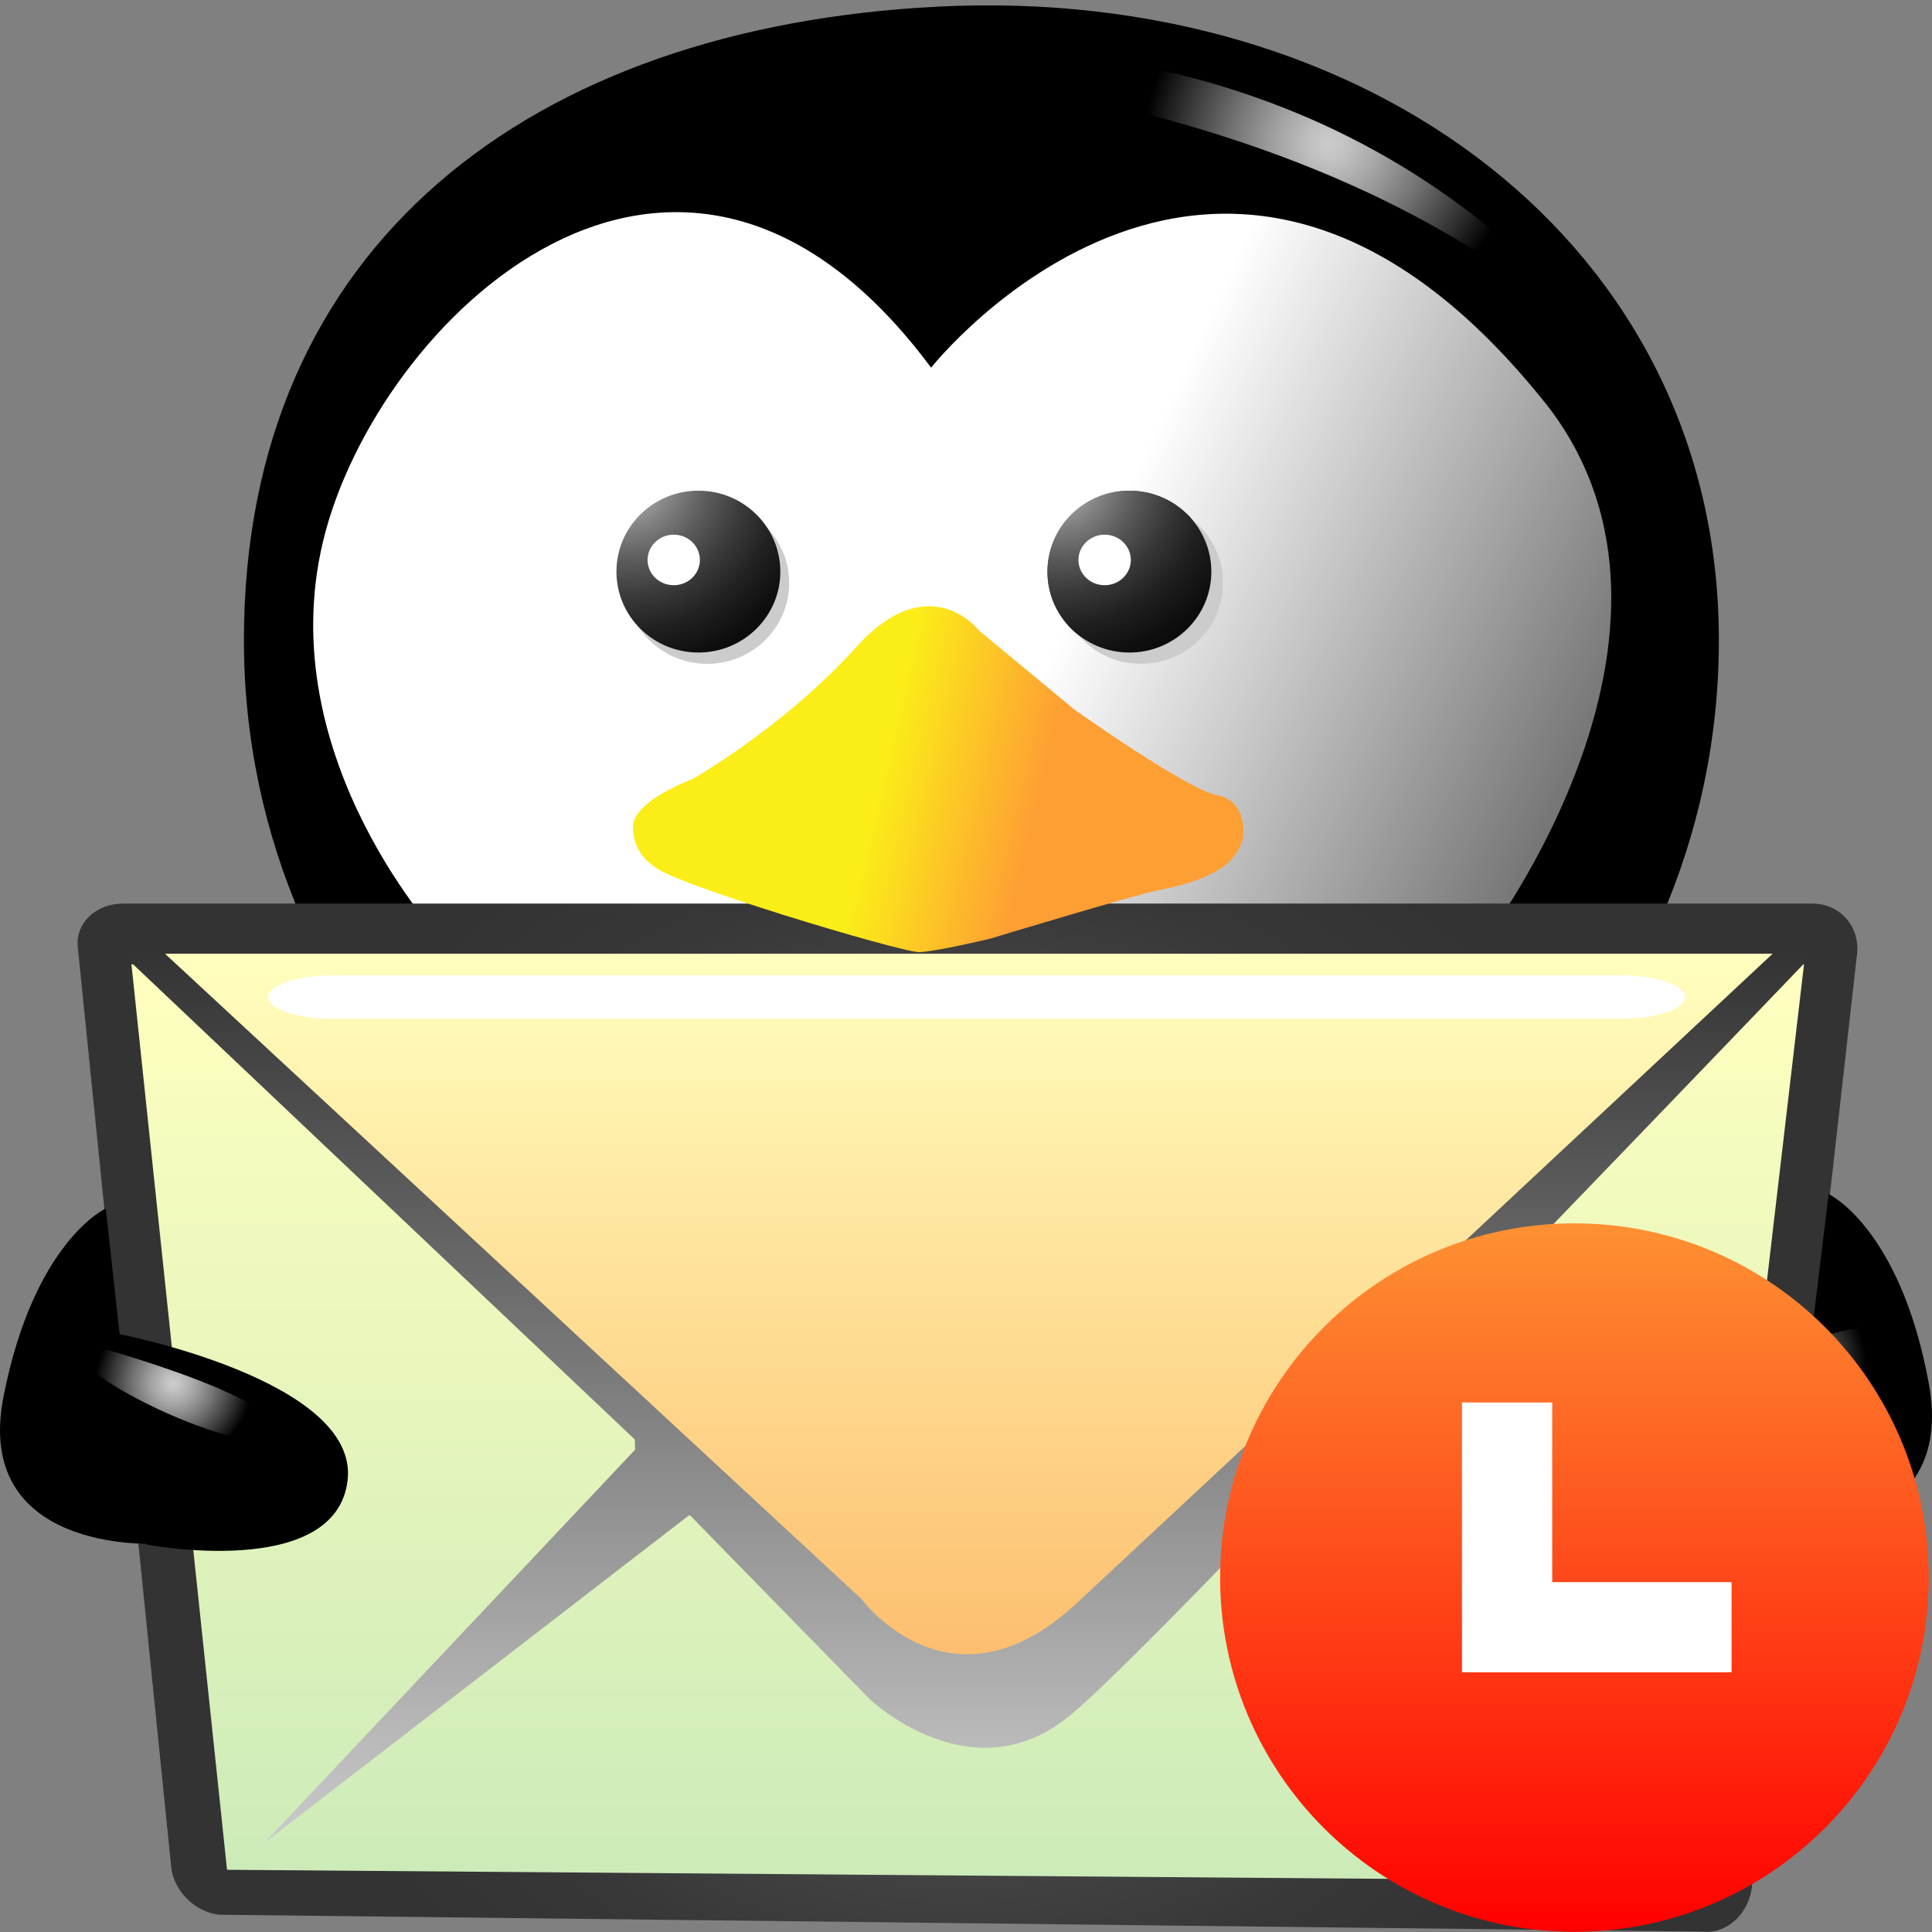 <?xml version="1.0" encoding="UTF-8" standalone="no"?>
<!-- Created with Inkscape (http://www.inkscape.org/) -->

<svg
   xmlns:i="http://ns.adobe.com/AdobeIllustrator/10.0/"
   xmlns:a="http://ns.adobe.com/AdobeSVGViewerExtensions/3.0/"
   xmlns:dc="http://purl.org/dc/elements/1.1/"
   xmlns:cc="http://creativecommons.org/ns#"
   xmlns:rdf="http://www.w3.org/1999/02/22-rdf-syntax-ns#"
   xmlns:svg="http://www.w3.org/2000/svg"
   xmlns="http://www.w3.org/2000/svg"
   xmlns:xlink="http://www.w3.org/1999/xlink"
   xmlns:sodipodi="http://sodipodi.sourceforge.net/DTD/sodipodi-0.dtd"
   xmlns:inkscape="http://www.inkscape.org/namespaces/inkscape"
   width="400"
   height="400"
   id="svg9068"
   version="1.1"
   inkscape:version="0.48.0 r9654"
   sodipodi:docname="busy.svg">
  <rect width="100%" height="100%" fill="#808080" stroke="none"/>
  <defs
     id="defs9070">
    <radialGradient
       gradientUnits="userSpaceOnUse"
       gradientTransform="matrix(1.05,-1.011,0.925,0.967,-69.864,418.939)"
       fy="95.873"
       fx="413.207"
       r="5.31"
       cy="95.873"
       cx="413.207"
       id="XMLID_10_">
      <stop
         id="stop196"
         style="stop-color:#CCCCCC"
         offset="0" />
      <stop
         id="stop198"
         style="stop-color:#C1C1C1"
         offset="0.103" />
      <stop
         id="stop200"
         style="stop-color:#A3A3A3"
         offset="0.284" />
      <stop
         id="stop202"
         style="stop-color:#737373"
         offset="0.522" />
      <stop
         id="stop204"
         style="stop-color:#313131"
         offset="0.805" />
      <stop
         id="stop206"
         style="stop-color:#000000"
         offset="1" />
      <a:midPointStop
         style="stop-color:#CCCCCC"
         offset="0" />
      <a:midPointStop
         style="stop-color:#CCCCCC"
         offset="0.582" />
      <a:midPointStop
         style="stop-color:#000000"
         offset="1" />
    </radialGradient>
    <radialGradient
       gradientUnits="userSpaceOnUse"
       gradientTransform="matrix(0.993,-0.088,0.087,0.996,-1.794,32.186)"
       fy="92.8"
       fx="343.753"
       r="5.31"
       cy="92.8"
       cx="343.753"
       id="XMLID_9_">
      <stop
         id="stop181"
         style="stop-color:#CCCCCC"
         offset="0" />
      <stop
         id="stop183"
         style="stop-color:#C1C1C1"
         offset="0.103" />
      <stop
         id="stop185"
         style="stop-color:#A3A3A3"
         offset="0.284" />
      <stop
         id="stop187"
         style="stop-color:#737373"
         offset="0.522" />
      <stop
         id="stop189"
         style="stop-color:#313131"
         offset="0.805" />
      <stop
         id="stop191"
         style="stop-color:#000000"
         offset="1" />
      <a:midPointStop
         style="stop-color:#CCCCCC"
         offset="0" />
      <a:midPointStop
         style="stop-color:#CCCCCC"
         offset="0.582" />
      <a:midPointStop
         style="stop-color:#000000"
         offset="1" />
    </radialGradient>
    <radialGradient
       gradientUnits="userSpaceOnUse"
       gradientTransform="matrix(0.997,0,0,0.964,1.415,1.445)"
       fy="10.36"
       fx="424.016"
       r="12.384"
       cy="10.36"
       cx="424.016"
       id="XMLID_8_">
      <stop
         id="stop166"
         style="stop-color:#CCCCCC"
         offset="0" />
      <stop
         id="stop168"
         style="stop-color:#C1C1C1"
         offset="0.103" />
      <stop
         id="stop170"
         style="stop-color:#A3A3A3"
         offset="0.284" />
      <stop
         id="stop172"
         style="stop-color:#737373"
         offset="0.522" />
      <stop
         id="stop174"
         style="stop-color:#313131"
         offset="0.805" />
      <stop
         id="stop176"
         style="stop-color:#000000"
         offset="1" />
      <a:midPointStop
         style="stop-color:#CCCCCC"
         offset="0" />
      <a:midPointStop
         style="stop-color:#CCCCCC"
         offset="0.582" />
      <a:midPointStop
         style="stop-color:#000000"
         offset="1" />
    </radialGradient>
    <linearGradient
       gradientTransform="matrix(3.326,0,0,-3.326,-228.661,734.005)"
       y2="203.984"
       x2="190.457"
       y1="204.713"
       x1="187.347"
       gradientUnits="userSpaceOnUse"
       id="path4031_10_">
      <stop
         id="stop156"
         style="stop-color:#FBEE18"
         offset="0" />
      <stop
         id="stop158"
         style="stop-color:#FE9F34"
         offset="1" />
      <a:midPointStop
         style="stop-color:#FBEE18"
         offset="0" />
      <a:midPointStop
         style="stop-color:#FBEE18"
         offset="0.5" />
      <a:midPointStop
         style="stop-color:#FE9F34"
         offset="1" />
    </linearGradient>
    <linearGradient
       y2="111.894"
       x2="400.248"
       y1="65.485"
       x1="400.248"
       gradientUnits="userSpaceOnUse"
       id="XMLID_7_">
      <stop
         id="stop147"
         style="stop-color:#FFFFBF"
         offset="0" />
      <stop
         id="stop149"
         style="stop-color:#FDBF6F"
         offset="1" />
      <a:midPointStop
         style="stop-color:#FFFFBF"
         offset="0" />
      <a:midPointStop
         style="stop-color:#FFFFBF"
         offset="0.5" />
      <a:midPointStop
         style="stop-color:#FDBF6F"
         offset="1" />
    </linearGradient>
    <linearGradient
       y2="65.485"
       x2="400.177"
       y1="125.172"
       x1="400.177"
       gradientUnits="userSpaceOnUse"
       id="XMLID_6_">
      <stop
         id="stop138"
         style="stop-color:#CCCCCC"
         offset="0" />
      <stop
         id="stop140"
         style="stop-color:#333333"
         offset="1" />
      <a:midPointStop
         style="stop-color:#CCCCCC"
         offset="0" />
      <a:midPointStop
         style="stop-color:#CCCCCC"
         offset="0.5" />
      <a:midPointStop
         style="stop-color:#333333"
         offset="1" />
    </linearGradient>
    <linearGradient
       y2="66.189"
       x2="400.177"
       y1="127.157"
       x1="400.177"
       gradientUnits="userSpaceOnUse"
       id="XMLID_5_">
      <stop
         id="stop129"
         style="stop-color:#CCEBB9"
         offset="0" />
      <stop
         id="stop131"
         style="stop-color:#FFFFBF"
         offset="1" />
      <a:midPointStop
         style="stop-color:#CCEBB9"
         offset="0" />
      <a:midPointStop
         style="stop-color:#CCEBB9"
         offset="0.5" />
      <a:midPointStop
         style="stop-color:#FFFFBF"
         offset="1" />
    </linearGradient>
    <radialGradient
       gradientUnits="userSpaceOnUse"
       gradientTransform="matrix(1.039,0,0,0.964,-15.03,1.445)"
       fy="98.463"
       fx="399.556"
       r="47.32"
       cy="98.463"
       cx="399.556"
       id="XMLID_4_">
      <stop
         id="stop108"
         style="stop-color:#CCCCCC"
         offset="0" />
      <stop
         id="stop110"
         style="stop-color:#B7B7B7"
         offset="0.065" />
      <stop
         id="stop112"
         style="stop-color:#8F8F8F"
         offset="0.208" />
      <stop
         id="stop114"
         style="stop-color:#6E6E6E"
         offset="0.355" />
      <stop
         id="stop116"
         style="stop-color:#545454"
         offset="0.505" />
      <stop
         id="stop118"
         style="stop-color:#414141"
         offset="0.659" />
      <stop
         id="stop120"
         style="stop-color:#373737"
         offset="0.82" />
      <stop
         id="stop122"
         style="stop-color:#333333"
         offset="1" />
      <a:midPointStop
         style="stop-color:#CCCCCC"
         offset="0" />
      <a:midPointStop
         style="stop-color:#CCCCCC"
         offset="0.271" />
      <a:midPointStop
         style="stop-color:#333333"
         offset="1" />
    </radialGradient>
    <radialGradient
       gradientUnits="userSpaceOnUse"
       gradientTransform="matrix(0.997,0,0,0.964,1.415,1.445)"
       fy="33.552"
       fx="377.116"
       r="18.455"
       cy="33.552"
       cx="377.116"
       id="path4039_52_">
      <stop
         id="stop85"
         style="stop-color:#CCCCCC"
         offset="0" />
      <stop
         id="stop87"
         style="stop-color:#B4B4B4"
         offset="0.055" />
      <stop
         id="stop89"
         style="stop-color:#858585"
         offset="0.178" />
      <stop
         id="stop91"
         style="stop-color:#5C5C5C"
         offset="0.305" />
      <stop
         id="stop93"
         style="stop-color:#3B3B3B"
         offset="0.434" />
      <stop
         id="stop95"
         style="stop-color:#212121"
         offset="0.566" />
      <stop
         id="stop97"
         style="stop-color:#0E0E0E"
         offset="0.701" />
      <stop
         id="stop99"
         style="stop-color:#040404"
         offset="0.842" />
      <stop
         id="stop101"
         style="stop-color:#000000"
         offset="1" />
      <a:midPointStop
         style="stop-color:#CCCCCC"
         offset="0" />
      <a:midPointStop
         style="stop-color:#CCCCCC"
         offset="0.271" />
      <a:midPointStop
         style="stop-color:#000000"
         offset="1" />
    </radialGradient>
    <radialGradient
       gradientUnits="userSpaceOnUse"
       gradientTransform="matrix(0.997,0,0,0.964,1.415,1.445)"
       fy="33.552"
       fx="405.77"
       r="18.454"
       cy="33.552"
       cx="405.77"
       id="path4039_50_">
      <stop
         id="stop61"
         style="stop-color:#CCCCCC"
         offset="0" />
      <stop
         id="stop63"
         style="stop-color:#ACACAC"
         offset="0.07" />
      <stop
         id="stop65"
         style="stop-color:#7F7F7F"
         offset="0.186" />
      <stop
         id="stop67"
         style="stop-color:#585858"
         offset="0.306" />
      <stop
         id="stop69"
         style="stop-color:#383838"
         offset="0.429" />
      <stop
         id="stop71"
         style="stop-color:#1F1F1F"
         offset="0.557" />
      <stop
         id="stop73"
         style="stop-color:#0E0E0E"
         offset="0.69" />
      <stop
         id="stop75"
         style="stop-color:#030303"
         offset="0.832" />
      <stop
         id="stop77"
         style="stop-color:#000000"
         offset="1" />
      <a:midPointStop
         style="stop-color:#CCCCCC"
         offset="0" />
      <a:midPointStop
         style="stop-color:#CCCCCC"
         offset="0.26" />
      <a:midPointStop
         style="stop-color:#000000"
         offset="1" />
    </radialGradient>
    <radialGradient
       gradientUnits="userSpaceOnUse"
       gradientTransform="matrix(0.997,0,0,0.964,1.415,1.445)"
       fy="33.552"
       fx="405.77"
       r="18.454"
       cy="33.552"
       cx="405.77"
       id="radialGradient8968">
      <stop
         id="stop8970"
         style="stop-color:#CCCCCC"
         offset="0" />
      <stop
         id="stop8972"
         style="stop-color:#ACACAC"
         offset="0.07" />
      <stop
         id="stop8974"
         style="stop-color:#7F7F7F"
         offset="0.186" />
      <stop
         id="stop8976"
         style="stop-color:#585858"
         offset="0.306" />
      <stop
         id="stop8978"
         style="stop-color:#383838"
         offset="0.429" />
      <stop
         id="stop8980"
         style="stop-color:#1F1F1F"
         offset="0.557" />
      <stop
         id="stop8982"
         style="stop-color:#0E0E0E"
         offset="0.69" />
      <stop
         id="stop8984"
         style="stop-color:#030303"
         offset="0.832" />
      <stop
         id="stop8986"
         style="stop-color:#000000"
         offset="1" />
      <a:midPointStop
         style="stop-color:#CCCCCC"
         offset="0" />
      <a:midPointStop
         style="stop-color:#CCCCCC"
         offset="0.26" />
      <a:midPointStop
         style="stop-color:#000000"
         offset="1" />
    </radialGradient>
    <linearGradient
       gradientTransform="matrix(0.674,0,0,-0.674,348.437,564.77)"
       y2="744.831"
       x2="137.128"
       y1="769.343"
       x1="84.374"
       gradientUnits="userSpaceOnUse"
       id="path4029_10_">
      <stop
         id="stop55"
         style="stop-color:#FFFFFF"
         offset="0" />
      <stop
         id="stop57"
         style="stop-color:#666666"
         offset="1" />
      <a:midPointStop
         style="stop-color:#FFFFFF"
         offset="0" />
      <a:midPointStop
         style="stop-color:#FFFFFF"
         offset="0.5" />
      <a:midPointStop
         style="stop-color:#666666"
         offset="1" />
    </linearGradient>
    <radialGradient
       gradientUnits="userSpaceOnUse"
       gradientTransform="matrix(0.997,0,0,0.964,1.415,1.445)"
       fy="11.987"
       fx="420.833"
       r="54.446"
       cy="11.987"
       cx="420.833"
       id="XMLID_3_">
      <stop
         id="stop47"
         style="stop-color:#000000"
         offset="0" />
      <stop
         id="stop49"
         style="stop-color:#000000"
         offset="1" />
      <a:midPointStop
         style="stop-color:#000000"
         offset="0" />
      <a:midPointStop
         style="stop-color:#000000"
         offset="0.542" />
      <a:midPointStop
         style="stop-color:#000000"
         offset="1" />
    </radialGradient>
    <radialGradient
       inkscape:collect="always"
       xlink:href="#XMLID_1_"
       id="radialGradient8881"
       gradientUnits="userSpaceOnUse"
       gradientTransform="matrix(0.997,0,0,1,1.415,0)"
       cx="399.85"
       cy="66.499"
       fx="399.85"
       fy="66.499"
       r="64.098" />
    <radialGradient
       gradientUnits="userSpaceOnUse"
       gradientTransform="matrix(0.997,0,0,1,1.415,0)"
       fy="66.499"
       fx="399.85"
       r="64.098"
       cy="66.499"
       cx="399.85"
       id="XMLID_1_">
      <stop
         id="stop20"
         style="stop-color:#CCCCCC"
         offset="0" />
      <stop
         id="stop22"
         style="stop-color:#C1C1C1"
         offset="0.103" />
      <stop
         id="stop24"
         style="stop-color:#A3A3A3"
         offset="0.284" />
      <stop
         id="stop26"
         style="stop-color:#737373"
         offset="0.522" />
      <stop
         id="stop28"
         style="stop-color:#313131"
         offset="0.805" />
      <stop
         id="stop30"
         style="stop-color:#000000"
         offset="1" />
      <a:midPointStop
         style="stop-color:#CCCCCC"
         offset="0" />
      <a:midPointStop
         style="stop-color:#CCCCCC"
         offset="0.582" />
      <a:midPointStop
         style="stop-color:#000000"
         offset="1" />
    </radialGradient>
    <linearGradient
       gradientTransform="matrix(12.456,0,0,12.456,-5586.095,-5699.772)"
       inkscape:collect="always"
       xlink:href="#XMLID_78_"
       id="linearGradient8334"
       gradientUnits="userSpaceOnUse"
       x1="474.634"
       y1="530.297"
       x2="474.634"
       y2="542.073" />
    <linearGradient
       y2="542.073"
       x2="474.634"
       y1="530.297"
       x1="474.634"
       gradientUnits="userSpaceOnUse"
       id="XMLID_78_">
      <stop
         id="stop1517"
         style="stop-color:#FE9133"
         offset="0" />
      <stop
         id="stop1519"
         style="stop-color:#FF0000"
         offset="1" />
      <a:midPointStop
         style="stop-color:#FE9133"
         offset="0" />
      <a:midPointStop
         style="stop-color:#FE9133"
         offset="0.5" />
      <a:midPointStop
         style="stop-color:#FF0000"
         offset="1" />
    </linearGradient>
    <radialGradient
       inkscape:collect="always"
       xlink:href="#XMLID_75_"
       id="radialGradient8357"
       gradientUnits="userSpaceOnUse"
       gradientTransform="matrix(13.117,-12.592,11.563,12.046,-6476.659,-481.442)"
       cx="217.347"
       cy="345.011"
       fx="217.347"
       fy="345.011"
       r="1.306" />
    <radialGradient
       gradientUnits="userSpaceOnUse"
       gradientTransform="matrix(1.053,-1.011,0.928,0.967,-71.496,418.939)"
       fy="345.011"
       fx="217.347"
       r="1.306"
       cy="345.011"
       cx="217.347"
       id="XMLID_75_">
      <stop
         id="stop1464"
         style="stop-color:#CCCCCC"
         offset="0" />
      <stop
         id="stop1466"
         style="stop-color:#C1C1C1"
         offset="0.103" />
      <stop
         id="stop1468"
         style="stop-color:#A3A3A3"
         offset="0.284" />
      <stop
         id="stop1470"
         style="stop-color:#737373"
         offset="0.522" />
      <stop
         id="stop1472"
         style="stop-color:#313131"
         offset="0.805" />
      <stop
         id="stop1474"
         style="stop-color:#000000"
         offset="1" />
      <a:midPointStop
         style="stop-color:#CCCCCC"
         offset="0" />
      <a:midPointStop
         style="stop-color:#CCCCCC"
         offset="0.582" />
      <a:midPointStop
         style="stop-color:#000000"
         offset="1" />
    </radialGradient>
    <radialGradient
       inkscape:collect="always"
       xlink:href="#XMLID_74_"
       id="radialGradient8360"
       gradientUnits="userSpaceOnUse"
       gradientTransform="matrix(12.407,-1.092,1.092,12.407,-5626.2,-5298.862)"
       cx="408.95"
       cy="538.75"
       fx="408.95"
       fy="538.75"
       r="1.306" />
    <radialGradient
       gradientUnits="userSpaceOnUse"
       gradientTransform="matrix(0.996,-0.088,0.088,0.996,-3.22,32.186)"
       fy="538.75"
       fx="408.95"
       r="1.306"
       cy="538.75"
       cx="408.95"
       id="XMLID_74_">
      <stop
         id="stop1449"
         style="stop-color:#CCCCCC"
         offset="0" />
      <stop
         id="stop1451"
         style="stop-color:#C1C1C1"
         offset="0.103" />
      <stop
         id="stop1453"
         style="stop-color:#A3A3A3"
         offset="0.284" />
      <stop
         id="stop1455"
         style="stop-color:#737373"
         offset="0.522" />
      <stop
         id="stop1457"
         style="stop-color:#313131"
         offset="0.805" />
      <stop
         id="stop1459"
         style="stop-color:#000000"
         offset="1" />
      <a:midPointStop
         style="stop-color:#CCCCCC"
         offset="0" />
      <a:midPointStop
         style="stop-color:#CCCCCC"
         offset="0.582" />
      <a:midPointStop
         style="stop-color:#000000"
         offset="1" />
    </radialGradient>
    <radialGradient
       inkscape:collect="always"
       xlink:href="#XMLID_73_"
       id="radialGradient8363"
       gradientUnits="userSpaceOnUse"
       gradientTransform="matrix(12.456,0,0,12.003,-5586.095,-5681.768)"
       cx="470.56"
       cy="530.197"
       fx="470.56"
       fy="530.197"
       r="3.089" />
    <radialGradient
       gradientUnits="userSpaceOnUse"
       gradientTransform="matrix(1,0,0,0.964,0,1.445)"
       fy="530.197"
       fx="470.56"
       r="3.089"
       cy="530.197"
       cx="470.56"
       id="XMLID_73_">
      <stop
         id="stop1434"
         style="stop-color:#CCCCCC"
         offset="0" />
      <stop
         id="stop1436"
         style="stop-color:#C1C1C1"
         offset="0.103" />
      <stop
         id="stop1438"
         style="stop-color:#A3A3A3"
         offset="0.284" />
      <stop
         id="stop1440"
         style="stop-color:#737373"
         offset="0.522" />
      <stop
         id="stop1442"
         style="stop-color:#313131"
         offset="0.805" />
      <stop
         id="stop1444"
         style="stop-color:#000000"
         offset="1" />
      <a:midPointStop
         style="stop-color:#CCCCCC"
         offset="0" />
      <a:midPointStop
         style="stop-color:#CCCCCC"
         offset="0.582" />
      <a:midPointStop
         style="stop-color:#000000"
         offset="1" />
    </radialGradient>
    <linearGradient
       inkscape:collect="always"
       xlink:href="#path4031_17_"
       id="linearGradient8368"
       gradientUnits="userSpaceOnUse"
       gradientTransform="matrix(41.428,0,0,-41.428,-8434.313,3443.052)"
       x1="207.985"
       y1="63.487"
       x2="208.765"
       y2="63.305" />
    <linearGradient
       gradientTransform="matrix(3.326,0,0,-3.326,-228.661,734.005)"
       y2="63.305"
       x2="208.765"
       y1="63.487"
       x1="207.985"
       gradientUnits="userSpaceOnUse"
       id="path4031_17_">
      <stop
         id="stop1424"
         style="stop-color:#FBEE18"
         offset="0" />
      <stop
         id="stop1426"
         style="stop-color:#FE9F34"
         offset="1" />
      <a:midPointStop
         style="stop-color:#FBEE18"
         offset="0" />
      <a:midPointStop
         style="stop-color:#FBEE18"
         offset="0.5" />
      <a:midPointStop
         style="stop-color:#FE9F34"
         offset="1" />
    </linearGradient>
    <linearGradient
       inkscape:collect="always"
       xlink:href="#XMLID_72_"
       id="linearGradient7545"
       gradientUnits="userSpaceOnUse"
       x1="464.569"
       y1="525.819"
       x2="464.569"
       y2="537.421" />
    <linearGradient
       y2="537.421"
       x2="464.569"
       y1="525.819"
       x1="464.569"
       gradientUnits="userSpaceOnUse"
       id="XMLID_72_">
      <stop
         id="stop1415"
         style="stop-color:#FFFFBF"
         offset="0" />
      <stop
         id="stop1417"
         style="stop-color:#FDBF6F"
         offset="1" />
      <a:midPointStop
         style="stop-color:#FFFFBF"
         offset="0" />
      <a:midPointStop
         style="stop-color:#FFFFBF"
         offset="0.5" />
      <a:midPointStop
         style="stop-color:#FDBF6F"
         offset="1" />
    </linearGradient>
    <linearGradient
       inkscape:collect="always"
       xlink:href="#XMLID_71_"
       id="linearGradient7543"
       gradientUnits="userSpaceOnUse"
       x1="464.552"
       y1="540.741"
       x2="464.552"
       y2="525.819" />
    <linearGradient
       y2="525.819"
       x2="464.552"
       y1="540.741"
       x1="464.552"
       gradientUnits="userSpaceOnUse"
       id="XMLID_71_">
      <stop
         id="stop1406"
         style="stop-color:#CCCCCC"
         offset="0" />
      <stop
         id="stop1408"
         style="stop-color:#333333"
         offset="1" />
      <a:midPointStop
         style="stop-color:#CCCCCC"
         offset="0" />
      <a:midPointStop
         style="stop-color:#CCCCCC"
         offset="0.5" />
      <a:midPointStop
         style="stop-color:#333333"
         offset="1" />
    </linearGradient>
    <linearGradient
       inkscape:collect="always"
       xlink:href="#XMLID_70_"
       id="linearGradient7541"
       gradientUnits="userSpaceOnUse"
       x1="464.552"
       y1="541.237"
       x2="464.552"
       y2="525.995" />
    <linearGradient
       y2="525.995"
       x2="464.552"
       y1="541.237"
       x1="464.552"
       gradientUnits="userSpaceOnUse"
       id="XMLID_70_">
      <stop
         id="stop1397"
         style="stop-color:#CCEBB9"
         offset="0" />
      <stop
         id="stop1399"
         style="stop-color:#FFFFBF"
         offset="1" />
      <a:midPointStop
         style="stop-color:#CCEBB9"
         offset="0" />
      <a:midPointStop
         style="stop-color:#CCEBB9"
         offset="0.5" />
      <a:midPointStop
         style="stop-color:#FFFFBF"
         offset="1" />
    </linearGradient>
    <radialGradient
       inkscape:collect="always"
       xlink:href="#XMLID_69_"
       id="radialGradient7539"
       gradientUnits="userSpaceOnUse"
       gradientTransform="matrix(1.042,0,0,0.964,-16.496,1.445)"
       cx="461.518"
       cy="552.2"
       fx="461.518"
       fy="552.2"
       r="11.83" />
    <radialGradient
       gradientUnits="userSpaceOnUse"
       gradientTransform="matrix(1.042,0,0,0.964,-16.496,1.445)"
       fy="552.2"
       fx="461.518"
       r="11.83"
       cy="552.2"
       cx="461.518"
       id="XMLID_69_">
      <stop
         id="stop1376"
         style="stop-color:#CCCCCC"
         offset="0" />
      <stop
         id="stop1378"
         style="stop-color:#B7B7B7"
         offset="0.065" />
      <stop
         id="stop1380"
         style="stop-color:#8F8F8F"
         offset="0.208" />
      <stop
         id="stop1382"
         style="stop-color:#6E6E6E"
         offset="0.355" />
      <stop
         id="stop1384"
         style="stop-color:#545454"
         offset="0.505" />
      <stop
         id="stop1386"
         style="stop-color:#414141"
         offset="0.659" />
      <stop
         id="stop1388"
         style="stop-color:#373737"
         offset="0.82" />
      <stop
         id="stop1390"
         style="stop-color:#333333"
         offset="1" />
      <a:midPointStop
         style="stop-color:#CCCCCC"
         offset="0" />
      <a:midPointStop
         style="stop-color:#CCCCCC"
         offset="0.271" />
      <a:midPointStop
         style="stop-color:#333333"
         offset="1" />
    </radialGradient>
    <radialGradient
       inkscape:collect="always"
       xlink:href="#path4039_73_"
       id="radialGradient8399"
       gradientUnits="userSpaceOnUse"
       gradientTransform="matrix(12.456,0,0,12.003,-5586.095,-5681.768)"
       cx="458.835"
       cy="535.972"
       fx="458.835"
       fy="535.972"
       r="4.614" />
    <radialGradient
       gradientUnits="userSpaceOnUse"
       gradientTransform="matrix(1,0,0,0.964,0,1.445)"
       fy="535.972"
       fx="458.835"
       r="4.614"
       cy="535.972"
       cx="458.835"
       id="path4039_73_">
      <stop
         id="stop1353"
         style="stop-color:#CCCCCC"
         offset="0" />
      <stop
         id="stop1355"
         style="stop-color:#B4B4B4"
         offset="0.055" />
      <stop
         id="stop1357"
         style="stop-color:#858585"
         offset="0.178" />
      <stop
         id="stop1359"
         style="stop-color:#5C5C5C"
         offset="0.305" />
      <stop
         id="stop1361"
         style="stop-color:#3B3B3B"
         offset="0.434" />
      <stop
         id="stop1363"
         style="stop-color:#212121"
         offset="0.566" />
      <stop
         id="stop1365"
         style="stop-color:#0E0E0E"
         offset="0.701" />
      <stop
         id="stop1367"
         style="stop-color:#040404"
         offset="0.842" />
      <stop
         id="stop1369"
         style="stop-color:#000000"
         offset="1" />
      <a:midPointStop
         style="stop-color:#CCCCCC"
         offset="0" />
      <a:midPointStop
         style="stop-color:#CCCCCC"
         offset="0.271" />
      <a:midPointStop
         style="stop-color:#000000"
         offset="1" />
    </radialGradient>
    <radialGradient
       inkscape:collect="always"
       xlink:href="#path4039_71_"
       id="radialGradient8403"
       gradientUnits="userSpaceOnUse"
       gradientTransform="matrix(12.456,0,0,12.003,-5586.095,-5681.768)"
       cx="465.998"
       cy="535.972"
       fx="465.998"
       fy="535.972"
       r="4.614" />
    <radialGradient
       gradientUnits="userSpaceOnUse"
       gradientTransform="matrix(1,0,0,0.964,0,1.445)"
       fy="535.972"
       fx="465.998"
       r="4.614"
       cy="535.972"
       cx="465.998"
       id="path4039_71_">
      <stop
         id="stop1329"
         style="stop-color:#CCCCCC"
         offset="0" />
      <stop
         id="stop1331"
         style="stop-color:#ACACAC"
         offset="0.07" />
      <stop
         id="stop1333"
         style="stop-color:#7F7F7F"
         offset="0.186" />
      <stop
         id="stop1335"
         style="stop-color:#585858"
         offset="0.306" />
      <stop
         id="stop1337"
         style="stop-color:#383838"
         offset="0.429" />
      <stop
         id="stop1339"
         style="stop-color:#1F1F1F"
         offset="0.557" />
      <stop
         id="stop1341"
         style="stop-color:#0E0E0E"
         offset="0.69" />
      <stop
         id="stop1343"
         style="stop-color:#030303"
         offset="0.832" />
      <stop
         id="stop1345"
         style="stop-color:#000000"
         offset="1" />
      <a:midPointStop
         style="stop-color:#CCCCCC"
         offset="0" />
      <a:midPointStop
         style="stop-color:#CCCCCC"
         offset="0.26" />
      <a:midPointStop
         style="stop-color:#000000"
         offset="1" />
    </radialGradient>
    <radialGradient
       inkscape:collect="always"
       xlink:href="#path4039_71_"
       id="radialGradient8408"
       gradientUnits="userSpaceOnUse"
       gradientTransform="matrix(12.456,0,0,12.003,-5586.095,-5681.768)"
       cx="465.998"
       cy="535.972"
       fx="465.998"
       fy="535.972"
       r="4.614" />
    <radialGradient
       gradientUnits="userSpaceOnUse"
       gradientTransform="matrix(1,0,0,0.964,0,1.445)"
       fy="535.972"
       fx="465.998"
       r="4.614"
       cy="535.972"
       cx="465.998"
       id="radialGradient10490">
      <stop
         id="stop10492"
         style="stop-color:#CCCCCC"
         offset="0" />
      <stop
         id="stop10494"
         style="stop-color:#ACACAC"
         offset="0.07" />
      <stop
         id="stop10496"
         style="stop-color:#7F7F7F"
         offset="0.186" />
      <stop
         id="stop10498"
         style="stop-color:#585858"
         offset="0.306" />
      <stop
         id="stop10500"
         style="stop-color:#383838"
         offset="0.429" />
      <stop
         id="stop10502"
         style="stop-color:#1F1F1F"
         offset="0.557" />
      <stop
         id="stop10504"
         style="stop-color:#0E0E0E"
         offset="0.69" />
      <stop
         id="stop10506"
         style="stop-color:#030303"
         offset="0.832" />
      <stop
         id="stop10508"
         style="stop-color:#000000"
         offset="1" />
      <a:midPointStop
         style="stop-color:#CCCCCC"
         offset="0" />
      <a:midPointStop
         style="stop-color:#CCCCCC"
         offset="0.26" />
      <a:midPointStop
         style="stop-color:#000000"
         offset="1" />
    </radialGradient>
    <linearGradient
       inkscape:collect="always"
       xlink:href="#path4029_17_"
       id="linearGradient8411"
       gradientUnits="userSpaceOnUse"
       gradientTransform="matrix(8.399,0,0,-8.399,-1245.942,1335.047)"
       x1="174.137"
       y1="64.943"
       x2="187.251"
       y2="58.85" />
    <linearGradient
       gradientTransform="matrix(0.674,0,0,-0.674,348.437,564.77)"
       y2="58.85"
       x2="187.251"
       y1="64.943"
       x1="174.137"
       gradientUnits="userSpaceOnUse"
       id="path4029_17_">
      <stop
         id="stop1323"
         style="stop-color:#FFFFFF"
         offset="0" />
      <stop
         id="stop1325"
         style="stop-color:#666666"
         offset="1" />
      <a:midPointStop
         style="stop-color:#FFFFFF"
         offset="0" />
      <a:midPointStop
         style="stop-color:#FFFFFF"
         offset="0.5" />
      <a:midPointStop
         style="stop-color:#666666"
         offset="1" />
    </linearGradient>
    <radialGradient
       inkscape:collect="always"
       xlink:href="#XMLID_68_"
       id="radialGradient8415"
       gradientUnits="userSpaceOnUse"
       gradientTransform="matrix(1,0,0,0.964,0,1.445)"
       cx="469.765"
       cy="530.58"
       fx="469.765"
       fy="530.58"
       r="13.611" />
    <radialGradient
       gradientUnits="userSpaceOnUse"
       gradientTransform="matrix(1,0,0,0.964,0,1.445)"
       fy="530.58"
       fx="469.765"
       r="13.611"
       cy="530.58"
       cx="469.765"
       id="XMLID_68_">
      <stop
         id="stop1315"
         style="stop-color:#000000"
         offset="0" />
      <stop
         id="stop1317"
         style="stop-color:#000000"
         offset="1" />
      <a:midPointStop
         style="stop-color:#000000"
         offset="0" />
      <a:midPointStop
         style="stop-color:#000000"
         offset="0.542" />
      <a:midPointStop
         style="stop-color:#000000"
         offset="1" />
    </radialGradient>
    <radialGradient
       r="13.611"
       fy="530.58"
       fx="469.765"
       cy="530.58"
       cx="469.765"
       gradientTransform="matrix(12.456,0,0,12.003,-5586.095,-5681.768)"
       gradientUnits="userSpaceOnUse"
       id="radialGradient10581"
       xlink:href="#XMLID_68_"
       inkscape:collect="always" />
    <linearGradient
       gradientTransform="matrix(12.456,0,0,12.456,-5586.095,-6371.017)"
       inkscape:collect="always"
       xlink:href="#XMLID_89_"
       id="linearGradient8262"
       gradientUnits="userSpaceOnUse"
       x1="474.634"
       y1="584.186"
       x2="474.634"
       y2="595.961" />
    <linearGradient
       y2="595.961"
       x2="474.634"
       y1="584.186"
       x1="474.634"
       gradientUnits="userSpaceOnUse"
       id="XMLID_89_">
      <stop
         id="stop1712"
         style="stop-color:#FE9133"
         offset="0" />
      <stop
         id="stop1714"
         style="stop-color:#FF0000"
         offset="1" />
      <a:midPointStop
         style="stop-color:#FE9133"
         offset="0" />
      <a:midPointStop
         style="stop-color:#FE9133"
         offset="0.5" />
      <a:midPointStop
         style="stop-color:#FF0000"
         offset="1" />
    </linearGradient>
    <radialGradient
       inkscape:collect="always"
       xlink:href="#XMLID_87_"
       id="radialGradient8269"
       gradientUnits="userSpaceOnUse"
       gradientTransform="matrix(13.117,-12.592,11.563,12.046,-6476.659,-1152.687)"
       cx="191.784"
       cy="374.013"
       fx="191.784"
       fy="374.013"
       r="1.306" />
    <radialGradient
       gradientUnits="userSpaceOnUse"
       gradientTransform="matrix(1.053,-1.011,0.928,0.967,-71.496,418.939)"
       fy="374.013"
       fx="191.784"
       r="1.306"
       cy="374.013"
       cx="191.784"
       id="XMLID_87_">
      <stop
         id="stop1690"
         style="stop-color:#CCCCCC"
         offset="0" />
      <stop
         id="stop1692"
         style="stop-color:#C1C1C1"
         offset="0.103" />
      <stop
         id="stop1694"
         style="stop-color:#A3A3A3"
         offset="0.284" />
      <stop
         id="stop1696"
         style="stop-color:#737373"
         offset="0.522" />
      <stop
         id="stop1698"
         style="stop-color:#313131"
         offset="0.805" />
      <stop
         id="stop1700"
         style="stop-color:#000000"
         offset="1" />
      <a:midPointStop
         style="stop-color:#CCCCCC"
         offset="0" />
      <a:midPointStop
         style="stop-color:#CCCCCC"
         offset="0.582" />
      <a:midPointStop
         style="stop-color:#000000"
         offset="1" />
    </radialGradient>
    <radialGradient
       inkscape:collect="always"
       xlink:href="#XMLID_86_"
       id="radialGradient8272"
       gradientUnits="userSpaceOnUse"
       gradientTransform="matrix(12.407,-1.092,1.092,12.407,-5626.2,-5970.107)"
       cx="404.225"
       cy="592.432"
       fx="404.225"
       fy="592.432"
       r="1.306" />
    <radialGradient
       gradientUnits="userSpaceOnUse"
       gradientTransform="matrix(0.996,-0.088,0.088,0.996,-3.22,32.186)"
       fy="592.432"
       fx="404.225"
       r="1.306"
       cy="592.432"
       cx="404.225"
       id="XMLID_86_">
      <stop
         id="stop1675"
         style="stop-color:#CCCCCC"
         offset="0" />
      <stop
         id="stop1677"
         style="stop-color:#C1C1C1"
         offset="0.103" />
      <stop
         id="stop1679"
         style="stop-color:#A3A3A3"
         offset="0.284" />
      <stop
         id="stop1681"
         style="stop-color:#737373"
         offset="0.522" />
      <stop
         id="stop1683"
         style="stop-color:#313131"
         offset="0.805" />
      <stop
         id="stop1685"
         style="stop-color:#000000"
         offset="1" />
      <a:midPointStop
         style="stop-color:#CCCCCC"
         offset="0" />
      <a:midPointStop
         style="stop-color:#CCCCCC"
         offset="0.582" />
      <a:midPointStop
         style="stop-color:#000000"
         offset="1" />
    </radialGradient>
    <radialGradient
       inkscape:collect="always"
       xlink:href="#XMLID_85_"
       id="radialGradient8275"
       gradientUnits="userSpaceOnUse"
       gradientTransform="matrix(12.456,0,0,12.003,-5586.095,-6353.013)"
       cx="470.56"
       cy="586.123"
       fx="470.56"
       fy="586.123"
       r="3.089" />
    <radialGradient
       gradientUnits="userSpaceOnUse"
       gradientTransform="matrix(1,0,0,0.964,0,1.445)"
       fy="586.123"
       fx="470.56"
       r="3.089"
       cy="586.123"
       cx="470.56"
       id="XMLID_85_">
      <stop
         id="stop1660"
         style="stop-color:#CCCCCC"
         offset="0" />
      <stop
         id="stop1662"
         style="stop-color:#C1C1C1"
         offset="0.103" />
      <stop
         id="stop1664"
         style="stop-color:#A3A3A3"
         offset="0.284" />
      <stop
         id="stop1666"
         style="stop-color:#737373"
         offset="0.522" />
      <stop
         id="stop1668"
         style="stop-color:#313131"
         offset="0.805" />
      <stop
         id="stop1670"
         style="stop-color:#000000"
         offset="1" />
      <a:midPointStop
         style="stop-color:#CCCCCC"
         offset="0" />
      <a:midPointStop
         style="stop-color:#CCCCCC"
         offset="0.582" />
      <a:midPointStop
         style="stop-color:#000000"
         offset="1" />
    </radialGradient>
    <linearGradient
       inkscape:collect="always"
       xlink:href="#path4031_18_"
       id="linearGradient8280"
       gradientUnits="userSpaceOnUse"
       gradientTransform="matrix(41.428,0,0,-41.428,-8434.313,2771.806)"
       x1="207.985"
       y1="47.284"
       x2="208.765"
       y2="47.102" />
    <linearGradient
       gradientTransform="matrix(3.326,0,0,-3.326,-228.661,734.005)"
       y2="47.102"
       x2="208.765"
       y1="47.284"
       x1="207.985"
       gradientUnits="userSpaceOnUse"
       id="path4031_18_">
      <stop
         id="stop1650"
         style="stop-color:#FBEE18"
         offset="0" />
      <stop
         id="stop1652"
         style="stop-color:#FE9F34"
         offset="1" />
      <a:midPointStop
         style="stop-color:#FBEE18"
         offset="0" />
      <a:midPointStop
         style="stop-color:#FBEE18"
         offset="0.5" />
      <a:midPointStop
         style="stop-color:#FE9F34"
         offset="1" />
    </linearGradient>
    <linearGradient
       inkscape:collect="always"
       xlink:href="#XMLID_84_"
       id="linearGradient7575"
       gradientUnits="userSpaceOnUse"
       x1="464.569"
       y1="579.708"
       x2="464.569"
       y2="591.31" />
    <linearGradient
       y2="591.31"
       x2="464.569"
       y1="579.708"
       x1="464.569"
       gradientUnits="userSpaceOnUse"
       id="XMLID_84_">
      <stop
         id="stop1641"
         style="stop-color:#FFFFBF"
         offset="0" />
      <stop
         id="stop1643"
         style="stop-color:#FDBF6F"
         offset="1" />
      <a:midPointStop
         style="stop-color:#FFFFBF"
         offset="0" />
      <a:midPointStop
         style="stop-color:#FFFFBF"
         offset="0.5" />
      <a:midPointStop
         style="stop-color:#FDBF6F"
         offset="1" />
    </linearGradient>
    <linearGradient
       inkscape:collect="always"
       xlink:href="#XMLID_83_"
       id="linearGradient7573"
       gradientUnits="userSpaceOnUse"
       x1="464.552"
       y1="594.629"
       x2="464.552"
       y2="579.708" />
    <linearGradient
       y2="579.708"
       x2="464.552"
       y1="594.629"
       x1="464.552"
       gradientUnits="userSpaceOnUse"
       id="XMLID_83_">
      <stop
         id="stop1632"
         style="stop-color:#CCCCCC"
         offset="0" />
      <stop
         id="stop1634"
         style="stop-color:#333333"
         offset="1" />
      <a:midPointStop
         style="stop-color:#CCCCCC"
         offset="0" />
      <a:midPointStop
         style="stop-color:#CCCCCC"
         offset="0.5" />
      <a:midPointStop
         style="stop-color:#333333"
         offset="1" />
    </linearGradient>
    <linearGradient
       inkscape:collect="always"
       xlink:href="#XMLID_82_"
       id="linearGradient7571"
       gradientUnits="userSpaceOnUse"
       x1="464.552"
       y1="595.125"
       x2="464.552"
       y2="579.883" />
    <linearGradient
       y2="579.883"
       x2="464.552"
       y1="595.125"
       x1="464.552"
       gradientUnits="userSpaceOnUse"
       id="XMLID_82_">
      <stop
         id="stop1623"
         style="stop-color:#CCEBB9"
         offset="0" />
      <stop
         id="stop1625"
         style="stop-color:#FFFFBF"
         offset="1" />
      <a:midPointStop
         style="stop-color:#CCEBB9"
         offset="0" />
      <a:midPointStop
         style="stop-color:#CCEBB9"
         offset="0.5" />
      <a:midPointStop
         style="stop-color:#FFFFBF"
         offset="1" />
    </linearGradient>
    <radialGradient
       inkscape:collect="always"
       xlink:href="#XMLID_81_"
       id="radialGradient7569"
       gradientUnits="userSpaceOnUse"
       gradientTransform="matrix(1.042,0,0,0.964,-16.496,1.445)"
       cx="461.518"
       cy="608.125"
       fx="461.518"
       fy="608.125"
       r="11.83" />
    <radialGradient
       gradientUnits="userSpaceOnUse"
       gradientTransform="matrix(1.042,0,0,0.964,-16.496,1.445)"
       fy="608.125"
       fx="461.518"
       r="11.83"
       cy="608.125"
       cx="461.518"
       id="XMLID_81_">
      <stop
         id="stop1602"
         style="stop-color:#CCCCCC"
         offset="0" />
      <stop
         id="stop1604"
         style="stop-color:#B7B7B7"
         offset="0.065" />
      <stop
         id="stop1606"
         style="stop-color:#8F8F8F"
         offset="0.208" />
      <stop
         id="stop1608"
         style="stop-color:#6E6E6E"
         offset="0.355" />
      <stop
         id="stop1610"
         style="stop-color:#545454"
         offset="0.505" />
      <stop
         id="stop1612"
         style="stop-color:#414141"
         offset="0.659" />
      <stop
         id="stop1614"
         style="stop-color:#373737"
         offset="0.82" />
      <stop
         id="stop1616"
         style="stop-color:#333333"
         offset="1" />
      <a:midPointStop
         style="stop-color:#CCCCCC"
         offset="0" />
      <a:midPointStop
         style="stop-color:#CCCCCC"
         offset="0.271" />
      <a:midPointStop
         style="stop-color:#333333"
         offset="1" />
    </radialGradient>
    <radialGradient
       inkscape:collect="always"
       xlink:href="#path4039_76_"
       id="radialGradient8311"
       gradientUnits="userSpaceOnUse"
       gradientTransform="matrix(12.456,0,0,12.003,-5586.095,-6353.013)"
       cx="458.835"
       cy="591.898"
       fx="458.835"
       fy="591.898"
       r="4.614" />
    <radialGradient
       gradientUnits="userSpaceOnUse"
       gradientTransform="matrix(1,0,0,0.964,0,1.445)"
       fy="591.898"
       fx="458.835"
       r="4.614"
       cy="591.898"
       cx="458.835"
       id="path4039_76_">
      <stop
         id="stop1579"
         style="stop-color:#CCCCCC"
         offset="0" />
      <stop
         id="stop1581"
         style="stop-color:#B4B4B4"
         offset="0.055" />
      <stop
         id="stop1583"
         style="stop-color:#858585"
         offset="0.178" />
      <stop
         id="stop1585"
         style="stop-color:#5C5C5C"
         offset="0.305" />
      <stop
         id="stop1587"
         style="stop-color:#3B3B3B"
         offset="0.434" />
      <stop
         id="stop1589"
         style="stop-color:#212121"
         offset="0.566" />
      <stop
         id="stop1591"
         style="stop-color:#0E0E0E"
         offset="0.701" />
      <stop
         id="stop1593"
         style="stop-color:#040404"
         offset="0.842" />
      <stop
         id="stop1595"
         style="stop-color:#000000"
         offset="1" />
      <a:midPointStop
         style="stop-color:#CCCCCC"
         offset="0" />
      <a:midPointStop
         style="stop-color:#CCCCCC"
         offset="0.271" />
      <a:midPointStop
         style="stop-color:#000000"
         offset="1" />
    </radialGradient>
    <radialGradient
       inkscape:collect="always"
       xlink:href="#path4039_74_"
       id="radialGradient8315"
       gradientUnits="userSpaceOnUse"
       gradientTransform="matrix(12.456,0,0,12.003,-5586.095,-6353.013)"
       cx="465.998"
       cy="591.898"
       fx="465.998"
       fy="591.898"
       r="4.614" />
    <radialGradient
       gradientUnits="userSpaceOnUse"
       gradientTransform="matrix(1,0,0,0.964,0,1.445)"
       fy="591.898"
       fx="465.998"
       r="4.614"
       cy="591.898"
       cx="465.998"
       id="path4039_74_">
      <stop
         id="stop1555"
         style="stop-color:#CCCCCC"
         offset="0" />
      <stop
         id="stop1557"
         style="stop-color:#ACACAC"
         offset="0.07" />
      <stop
         id="stop1559"
         style="stop-color:#7F7F7F"
         offset="0.186" />
      <stop
         id="stop1561"
         style="stop-color:#585858"
         offset="0.306" />
      <stop
         id="stop1563"
         style="stop-color:#383838"
         offset="0.429" />
      <stop
         id="stop1565"
         style="stop-color:#1F1F1F"
         offset="0.557" />
      <stop
         id="stop1567"
         style="stop-color:#0E0E0E"
         offset="0.69" />
      <stop
         id="stop1569"
         style="stop-color:#030303"
         offset="0.832" />
      <stop
         id="stop1571"
         style="stop-color:#000000"
         offset="1" />
      <a:midPointStop
         style="stop-color:#CCCCCC"
         offset="0" />
      <a:midPointStop
         style="stop-color:#CCCCCC"
         offset="0.26" />
      <a:midPointStop
         style="stop-color:#000000"
         offset="1" />
    </radialGradient>
    <radialGradient
       inkscape:collect="always"
       xlink:href="#path4039_74_"
       id="radialGradient8320"
       gradientUnits="userSpaceOnUse"
       gradientTransform="matrix(12.456,0,0,12.003,-5586.095,-6353.013)"
       cx="465.998"
       cy="591.898"
       fx="465.998"
       fy="591.898"
       r="4.614" />
    <radialGradient
       gradientUnits="userSpaceOnUse"
       gradientTransform="matrix(1,0,0,0.964,0,1.445)"
       fy="591.898"
       fx="465.998"
       r="4.614"
       cy="591.898"
       cx="465.998"
       id="radialGradient10670">
      <stop
         id="stop10672"
         style="stop-color:#CCCCCC"
         offset="0" />
      <stop
         id="stop10674"
         style="stop-color:#ACACAC"
         offset="0.07" />
      <stop
         id="stop10676"
         style="stop-color:#7F7F7F"
         offset="0.186" />
      <stop
         id="stop10678"
         style="stop-color:#585858"
         offset="0.306" />
      <stop
         id="stop10680"
         style="stop-color:#383838"
         offset="0.429" />
      <stop
         id="stop10682"
         style="stop-color:#1F1F1F"
         offset="0.557" />
      <stop
         id="stop10684"
         style="stop-color:#0E0E0E"
         offset="0.69" />
      <stop
         id="stop10686"
         style="stop-color:#030303"
         offset="0.832" />
      <stop
         id="stop10688"
         style="stop-color:#000000"
         offset="1" />
      <a:midPointStop
         style="stop-color:#CCCCCC"
         offset="0" />
      <a:midPointStop
         style="stop-color:#CCCCCC"
         offset="0.26" />
      <a:midPointStop
         style="stop-color:#000000"
         offset="1" />
    </radialGradient>
    <linearGradient
       inkscape:collect="always"
       xlink:href="#path4029_18_"
       id="linearGradient8323"
       gradientUnits="userSpaceOnUse"
       gradientTransform="matrix(8.399,0,0,-8.399,-1245.942,663.802)"
       x1="174.137"
       y1="-14.978"
       x2="187.251"
       y2="-21.071" />
    <linearGradient
       gradientTransform="matrix(0.674,0,0,-0.674,348.437,564.77)"
       y2="-21.071"
       x2="187.251"
       y1="-14.978"
       x1="174.137"
       gradientUnits="userSpaceOnUse"
       id="path4029_18_">
      <stop
         id="stop1549"
         style="stop-color:#FFFFFF"
         offset="0" />
      <stop
         id="stop1551"
         style="stop-color:#666666"
         offset="1" />
      <a:midPointStop
         style="stop-color:#FFFFFF"
         offset="0" />
      <a:midPointStop
         style="stop-color:#FFFFFF"
         offset="0.5" />
      <a:midPointStop
         style="stop-color:#666666"
         offset="1" />
    </linearGradient>
    <radialGradient
       inkscape:collect="always"
       xlink:href="#XMLID_80_"
       id="radialGradient8327"
       gradientUnits="userSpaceOnUse"
       gradientTransform="matrix(1,0,0,0.964,0,1.445)"
       cx="469.765"
       cy="586.506"
       fx="469.765"
       fy="586.506"
       r="13.611" />
    <radialGradient
       gradientUnits="userSpaceOnUse"
       gradientTransform="matrix(1,0,0,0.964,0,1.445)"
       fy="586.506"
       fx="469.765"
       r="13.611"
       cy="586.506"
       cx="469.765"
       id="XMLID_80_">
      <stop
         id="stop1541"
         style="stop-color:#000000"
         offset="0" />
      <stop
         id="stop1543"
         style="stop-color:#000000"
         offset="1" />
      <a:midPointStop
         style="stop-color:#000000"
         offset="0" />
      <a:midPointStop
         style="stop-color:#000000"
         offset="0.542" />
      <a:midPointStop
         style="stop-color:#000000"
         offset="1" />
    </radialGradient>
    <radialGradient
       r="13.611"
       fy="586.506"
       fx="469.765"
       cy="586.506"
       cx="469.765"
       gradientTransform="matrix(12.456,0,0,12.003,-5586.095,-6353.013)"
       gradientUnits="userSpaceOnUse"
       id="radialGradient10761"
       xlink:href="#XMLID_80_"
       inkscape:collect="always" />
  </defs>
  <sodipodi:namedview
     id="base"
     pagecolor="#ffffff"
     bordercolor="#666666"
     borderopacity="1.0"
     inkscape:pageopacity="0.0"
     inkscape:pageshadow="2"
     inkscape:zoom="0.83856041"
     inkscape:cx="310.49709"
     inkscape:cy="167.79073"
     inkscape:document-units="px"
     inkscape:current-layer="layer1"
     showgrid="false"
     inkscape:window-width="1440"
     inkscape:window-height="847"
     inkscape:window-x="0"
     inkscape:window-y="24"
     inkscape:window-maximized="1" />
  <g
     inkscape:label="Layer 1"
     inkscape:groupmode="layer"
     id="layer1"
     transform="translate(0,-652.362)">
    <path
       inkscape:connector-curvature="0"
       style="fill:url(#radialGradient10761)"
       id="path1545"
       d="m 355.874,784.909 c 0,81.836 -68.359,148.177 -152.687,148.177 -84.328,0 -152.687,-66.341 -152.687,-148.177 0,-81.836 59.49,-126.94 143.706,-131.175 88.974,-4.509 161.667,49.326 161.667,131.175 z m 4.011,130.789 c 0,68.197 -71.759,123.49 -160.272,123.49 -88.513,0 -160.272,-55.293 -160.272,-123.49 0,-68.222 71.759,-123.489 160.272,-123.489 88.513,0 160.272,55.268 160.272,123.489 z"
       i:knockout="Off"
       connector-curvature="0" />
    <path
       style="fill:#ffffff"
       inkscape:connector-curvature="0"
       d="m 91.942,841.073 c 0,0 -51.78,41.404 -32.834,104.295 18.946,62.866 118.694,77.701 140.803,76.655 22.097,-1.021 152.786,-22.483 148.377,-103.759 -4.422,-81.276 -66.304,-76.68 -66.304,-76.68 l -190.042,-0.511 z"
       i:knockout="Off"
       connector-curvature="0"
       id="path4079_8_" />
    <path
       inkscape:connector-curvature="0"
       style="fill:url(#linearGradient8323)"
       d="m 92.079,847.65 c 0,0 -36.11,-37.954 -25.174,-83.306 10.936,-45.353 73.329,-106.537 125.869,-35.861 0,0 60.91,-77.053 128.048,8.445 35.039,46.424 -13.129,109.676 -13.129,109.676 l -215.615,1.046 z"
       i:knockout="Off"
       nodetypes="cscscc"
       connector-curvature="0"
       id="path4029_8_" />
    <path
       inkscape:connector-curvature="0"
       style="fill:url(#radialGradient8320)"
       d="m 250.795,770.721 c 0,9.242 -7.598,16.741 -16.965,16.741 -9.367,0 -16.965,-7.499 -16.965,-16.741 0,-9.267 7.598,-16.766 16.965,-16.766 9.367,0 16.965,7.499 16.965,16.766 z"
       i:knockout="Off"
       type="arc"
       cx="126.937"
       cy="977.886"
       rx="21.328"
       ry="21.844"
       id="path4039_44_" />
    <path
       style="fill:#cccccc"
       inkscape:connector-curvature="0"
       d="m 253.211,773.063 c 0,9.242 -7.598,16.741 -16.965,16.741 -9.367,0 -16.953,-7.499 -16.953,-16.741 0,-9.242 7.586,-16.741 16.953,-16.741 9.379,0 16.965,7.486 16.965,16.741 z"
       i:knockout="Off"
       type="arc"
       cx="126.937"
       cy="977.886"
       rx="21.328"
       ry="21.844"
       id="path4039_43_" />
    <path
       style="fill:#cccccc"
       inkscape:connector-curvature="0"
       d="m 163.39,773.063 c 0,9.242 -7.598,16.741 -16.965,16.741 -9.367,0 -16.965,-7.499 -16.965,-16.741 0,-9.242 7.598,-16.741 16.965,-16.741 9.367,0 16.965,7.486 16.965,16.741 z"
       i:knockout="Off"
       type="arc"
       cx="126.937"
       cy="977.886"
       rx="21.328"
       ry="21.844"
       id="path4039_42_" />
    <path
       inkscape:connector-curvature="0"
       style="fill:url(#radialGradient8315)"
       d="m 250.795,770.721 c 0,9.242 -7.598,16.741 -16.965,16.741 -9.367,0 -16.965,-7.499 -16.965,-16.741 0,-9.267 7.598,-16.766 16.965,-16.766 9.367,0 16.965,7.499 16.965,16.766 z"
       i:knockout="Off"
       type="arc"
       cx="126.937"
       cy="977.886"
       rx="21.328"
       ry="21.844"
       id="path4039_41_" />
    <path
       style="fill:#ffffff"
       inkscape:connector-curvature="0"
       d="m 234.128,768.292 c 0,2.89 -2.429,5.232 -5.418,5.232 -3.002,0 -5.431,-2.342 -5.431,-5.232 0,-2.865 2.429,-5.232 5.431,-5.232 2.989,0 5.418,2.354 5.418,5.232 z"
       i:knockout="Off"
       transform-center-x="42.217"
       type="arc"
       cx="20.726"
       cy="512.021"
       rx="3.01"
       ry="4.042"
       id="path4160_17_" />
    <path
       inkscape:connector-curvature="0"
       style="fill:url(#radialGradient8311)"
       d="m 161.559,770.721 c 0,9.242 -7.598,16.741 -16.965,16.741 -9.367,0 -16.965,-7.499 -16.965,-16.741 0,-9.267 7.586,-16.766 16.965,-16.766 9.367,0 16.965,7.499 16.965,16.766 z"
       i:knockout="Off"
       type="arc"
       cx="126.937"
       cy="977.886"
       rx="21.328"
       ry="21.844"
       id="path4039_40_" />
    <path
       style="fill:#ffffff"
       inkscape:connector-curvature="0"
       d="m 144.906,768.292 c 0,2.89 -2.429,5.232 -5.418,5.232 -2.989,0 -5.418,-2.342 -5.418,-5.232 0,-2.865 2.416,-5.232 5.418,-5.232 3.002,0 5.418,2.354 5.418,5.232 z"
       i:knockout="Off"
       transform-center-x="42.217"
       type="arc"
       cx="20.726"
       cy="512.021"
       rx="3.01"
       ry="4.042"
       id="path4160_16_" />
    <g
       transform="matrix(12.456,0,0,12.456,-5586.095,-6371.017)"
       id="g1599"
       i:knockout="Off">
      <radialGradient
         gradientUnits="userSpaceOnUse"
         gradientTransform="matrix(1.042,0,0,0.964,-16.496,1.445)"
         fy="608.125"
         fx="461.518"
         r="11.83"
         cy="608.125"
         cx="461.518"
         id="radialGradient10709">
        <stop
           id="stop10711"
           style="stop-color:#CCCCCC"
           offset="0" />
        <stop
           id="stop10713"
           style="stop-color:#B7B7B7"
           offset="0.065" />
        <stop
           id="stop10715"
           style="stop-color:#8F8F8F"
           offset="0.208" />
        <stop
           id="stop10717"
           style="stop-color:#6E6E6E"
           offset="0.355" />
        <stop
           id="stop10719"
           style="stop-color:#545454"
           offset="0.505" />
        <stop
           id="stop10721"
           style="stop-color:#414141"
           offset="0.659" />
        <stop
           id="stop10723"
           style="stop-color:#373737"
           offset="0.82" />
        <stop
           id="stop10725"
           style="stop-color:#333333"
           offset="1" />
        <a:midPointStop
           style="stop-color:#CCCCCC"
           offset="0" />
        <a:midPointStop
           style="stop-color:#CCCCCC"
           offset="0.271" />
        <a:midPointStop
           style="stop-color:#333333"
           offset="1" />
      </radialGradient>
      <path
         inkscape:connector-curvature="0"
         style="fill:url(#radialGradient7569)"
         id="path1618"
         d="m 477.588,595.2 c -0.045,0.457 -0.41,0.799 -0.81,0.762 l -24.665,-0.281 c -0.4,-0.039 -0.761,-0.395 -0.801,-0.793 l -1.553,-15.291 c -0.04,-0.398 0.299,-0.723 0.755,-0.723 h 28.075 c 0.456,0 0.791,0.373 0.745,0.83 l -1.746,15.496 z"
         i:knockout="Off" />
    </g>
    <g
       transform="matrix(12.456,0,0,12.456,-5586.095,-6371.017)"
       id="g1620"
       i:knockout="Off">
      <linearGradient
         y2="579.883"
         x2="464.552"
         y1="595.125"
         x1="464.552"
         gradientUnits="userSpaceOnUse"
         id="linearGradient10729">
        <stop
           id="stop10731"
           style="stop-color:#CCEBB9"
           offset="0" />
        <stop
           id="stop10733"
           style="stop-color:#FFFFBF"
           offset="1" />
        <a:midPointStop
           style="stop-color:#CCEBB9"
           offset="0" />
        <a:midPointStop
           style="stop-color:#CCEBB9"
           offset="0.5" />
        <a:midPointStop
           style="stop-color:#FFFFBF"
           offset="1" />
      </linearGradient>
      <path
         inkscape:connector-curvature="0"
         style="fill:url(#linearGradient7571)"
         id="path1627"
         d="m 476.666,595.125 -24.426,-0.191 -1.589,-15.051 h 27.801 l -1.786,15.242 z"
         i:knockout="Off" />
    </g>
    <g
       transform="matrix(12.456,0,0,12.456,-5586.095,-6371.017)"
       id="g1629"
       i:knockout="Off">
      <linearGradient
         y2="579.708"
         x2="464.552"
         y1="594.629"
         x1="464.552"
         gradientUnits="userSpaceOnUse"
         id="linearGradient10737">
        <stop
           id="stop10739"
           style="stop-color:#CCCCCC"
           offset="0" />
        <stop
           id="stop10741"
           style="stop-color:#333333"
           offset="1" />
        <a:midPointStop
           style="stop-color:#CCCCCC"
           offset="0" />
        <a:midPointStop
           style="stop-color:#CCCCCC"
           offset="0.5" />
        <a:midPointStop
           style="stop-color:#333333"
           offset="1" />
      </linearGradient>
      <path
         inkscape:connector-curvature="0"
         style="fill:url(#linearGradient7573)"
         id="path1636"
         d="m 469.839,588.793 c 3.663,-3.758 8.771,-9.086 8.771,-9.086 h -28.118 l 8.525,8.074 0.006,0.17 -6.158,6.531 7.063,-5.447 2.999,3.068 c 0,0 1.688,1.604 3.31,0.277 0.498,-0.406 1.657,-1.576 3.083,-3.053 l 6.904,5.301 -6.385,-5.835 z"
         i:knockout="Off" />
    </g>
    <g
       transform="matrix(12.456,0,0,12.456,-5586.095,-6371.017)"
       id="g1638"
       i:knockout="Off">
      <linearGradient
         y2="591.31"
         x2="464.569"
         y1="579.708"
         x1="464.569"
         gradientUnits="userSpaceOnUse"
         id="linearGradient10745">
        <stop
           id="stop10747"
           style="stop-color:#FFFFBF"
           offset="0" />
        <stop
           id="stop10749"
           style="stop-color:#FDBF6F"
           offset="1" />
        <a:midPointStop
           style="stop-color:#FFFFBF"
           offset="0" />
        <a:midPointStop
           style="stop-color:#FFFFBF"
           offset="0.5" />
        <a:midPointStop
           style="stop-color:#FDBF6F"
           offset="1" />
      </linearGradient>
      <path
         inkscape:connector-curvature="0"
         style="fill:url(#linearGradient7575)"
         id="path1645"
         d="m 451.209,579.708 11.578,10.727 c 0,0 1.496,2.035 3.604,0.041 1.48,-1.373 11.539,-10.768 11.539,-10.768 h -26.721 z"
         i:knockout="Off" />
    </g>
    <path
       inkscape:connector-curvature="0"
       id="path1647"
       d="m 369.401,969.408 c 0,0 35.886,1.607 29.932,-30.654 -5.954,-32.261 -20.727,-39.174 -20.727,-39.174 l -3.849,31.651 -5.356,38.178 z m 7.088,-43.671 c 0,0 -51.356,9.629 -48.865,30.43 2.479,20.777 41.778,13.241 41.778,13.241 l 7.088,-43.671 z"
       i:knockout="Off"
       connector-curvature="0" />
    <path
       inkscape:connector-curvature="0"
       style="fill:url(#linearGradient8280)"
       d="m 135.215,831.544 c 0,0 -4.173,-2.379 -4.173,-7.91 0,-5.543 12.207,-9.903 12.207,-9.903 0,0 18.908,-10.675 34.042,-27.416 15.134,-16.741 25.373,-3.425 25.373,-3.425 l 19.743,16.355 c 0,0 23.392,16.616 29.658,17.787 6.265,1.196 5.331,8.582 5.331,8.582 0,0 -0.735,4.21 -4.92,6.714 -4.173,2.504 -8.047,3.425 -12.73,4.36 -4.696,0.922 -34.777,10.027 -34.777,10.027 0,0 -10.961,2.628 -14.623,2.778 -3.637,0.1 -53.038,-14.673 -55.131,-17.949 z"
       i:knockout="Off"
       connector-curvature="0"
       id="path4031_8_" />
    <path
       style="fill:#ffffff"
       inkscape:connector-curvature="0"
       id="path1655"
       d="m 348.849,858.81 c 0,2.479 -6.066,4.522 -13.49,4.522 H 69.036 c -7.424,0 -13.49,-2.043 -13.49,-4.522 0,-2.504 6.066,-4.522 13.49,-4.522 H 335.359 c 7.424,0 13.49,2.018 13.49,4.522 z"
       i:knockout="Off" />
    <path
       inkscape:connector-curvature="0"
       id="path1657"
       d="m 31.481,971.961 c 0,0 -37.082,1.731 -30.754,-30.455 C 7.054,909.32 21.902,902.556 21.902,902.556 l 3.475,31.701 6.103,37.705 z m -7.187,-43.472 c 0,0 50.136,9.591 47.669,30.38 -2.466,20.789 -41.778,13.253 -41.778,13.253 l -5.892,-43.634 z"
       i:knockout="Off"
       connector-curvature="0" />
    <path
       inkscape:connector-curvature="0"
       style="fill:url(#radialGradient8275)"
       id="path1672"
       d="m 167.775,665.28 c 0,0 109.775,-24.987 175.656,73.055 0,0 -39.361,-64.273 -175.656,-73.055 z"
       i:knockout="Off" />
    <path
       inkscape:connector-curvature="0"
       style="fill:url(#radialGradient8272)"
       id="path1687"
       d="m 15.475,929.922 c 0,0 42.488,11.148 41.902,18.971 -0.598,7.872 -45.913,-11.908 -41.902,-18.971 z"
       i:knockout="Off" />
    <path
       inkscape:connector-curvature="0"
       style="fill:url(#radialGradient8269)"
       id="path1702"
       d="m 332.133,947.074 c 0,0 57.298,-27.466 63.152,-18.684 5.879,8.806 -61.795,29.807 -63.152,18.684 z"
       i:knockout="Off" />
    <path
       inkscape:connector-curvature="0"
       style="fill:url(#linearGradient8262)"
       id="path1716"
       d="m 399.321,978.999 c 0,40.482 -32.834,73.329 -73.354,73.329 -40.52,0 -73.354,-32.847 -73.354,-73.329 0,-40.532 32.834,-73.354 73.354,-73.354 40.52,0 73.354,32.822 73.354,73.354 z"
       i:knockout="Off" />
    <path
       style="fill:#ffffff"
       inkscape:connector-curvature="0"
       id="path1718"
       d="m 321.371,979.921 0,-37.194 h -18.684 l 0,37.194 h 0 v 18.684 h 55.816 V 979.921 h -37.132 z"
       i:knockout="Off" />
  </g>
</svg>
